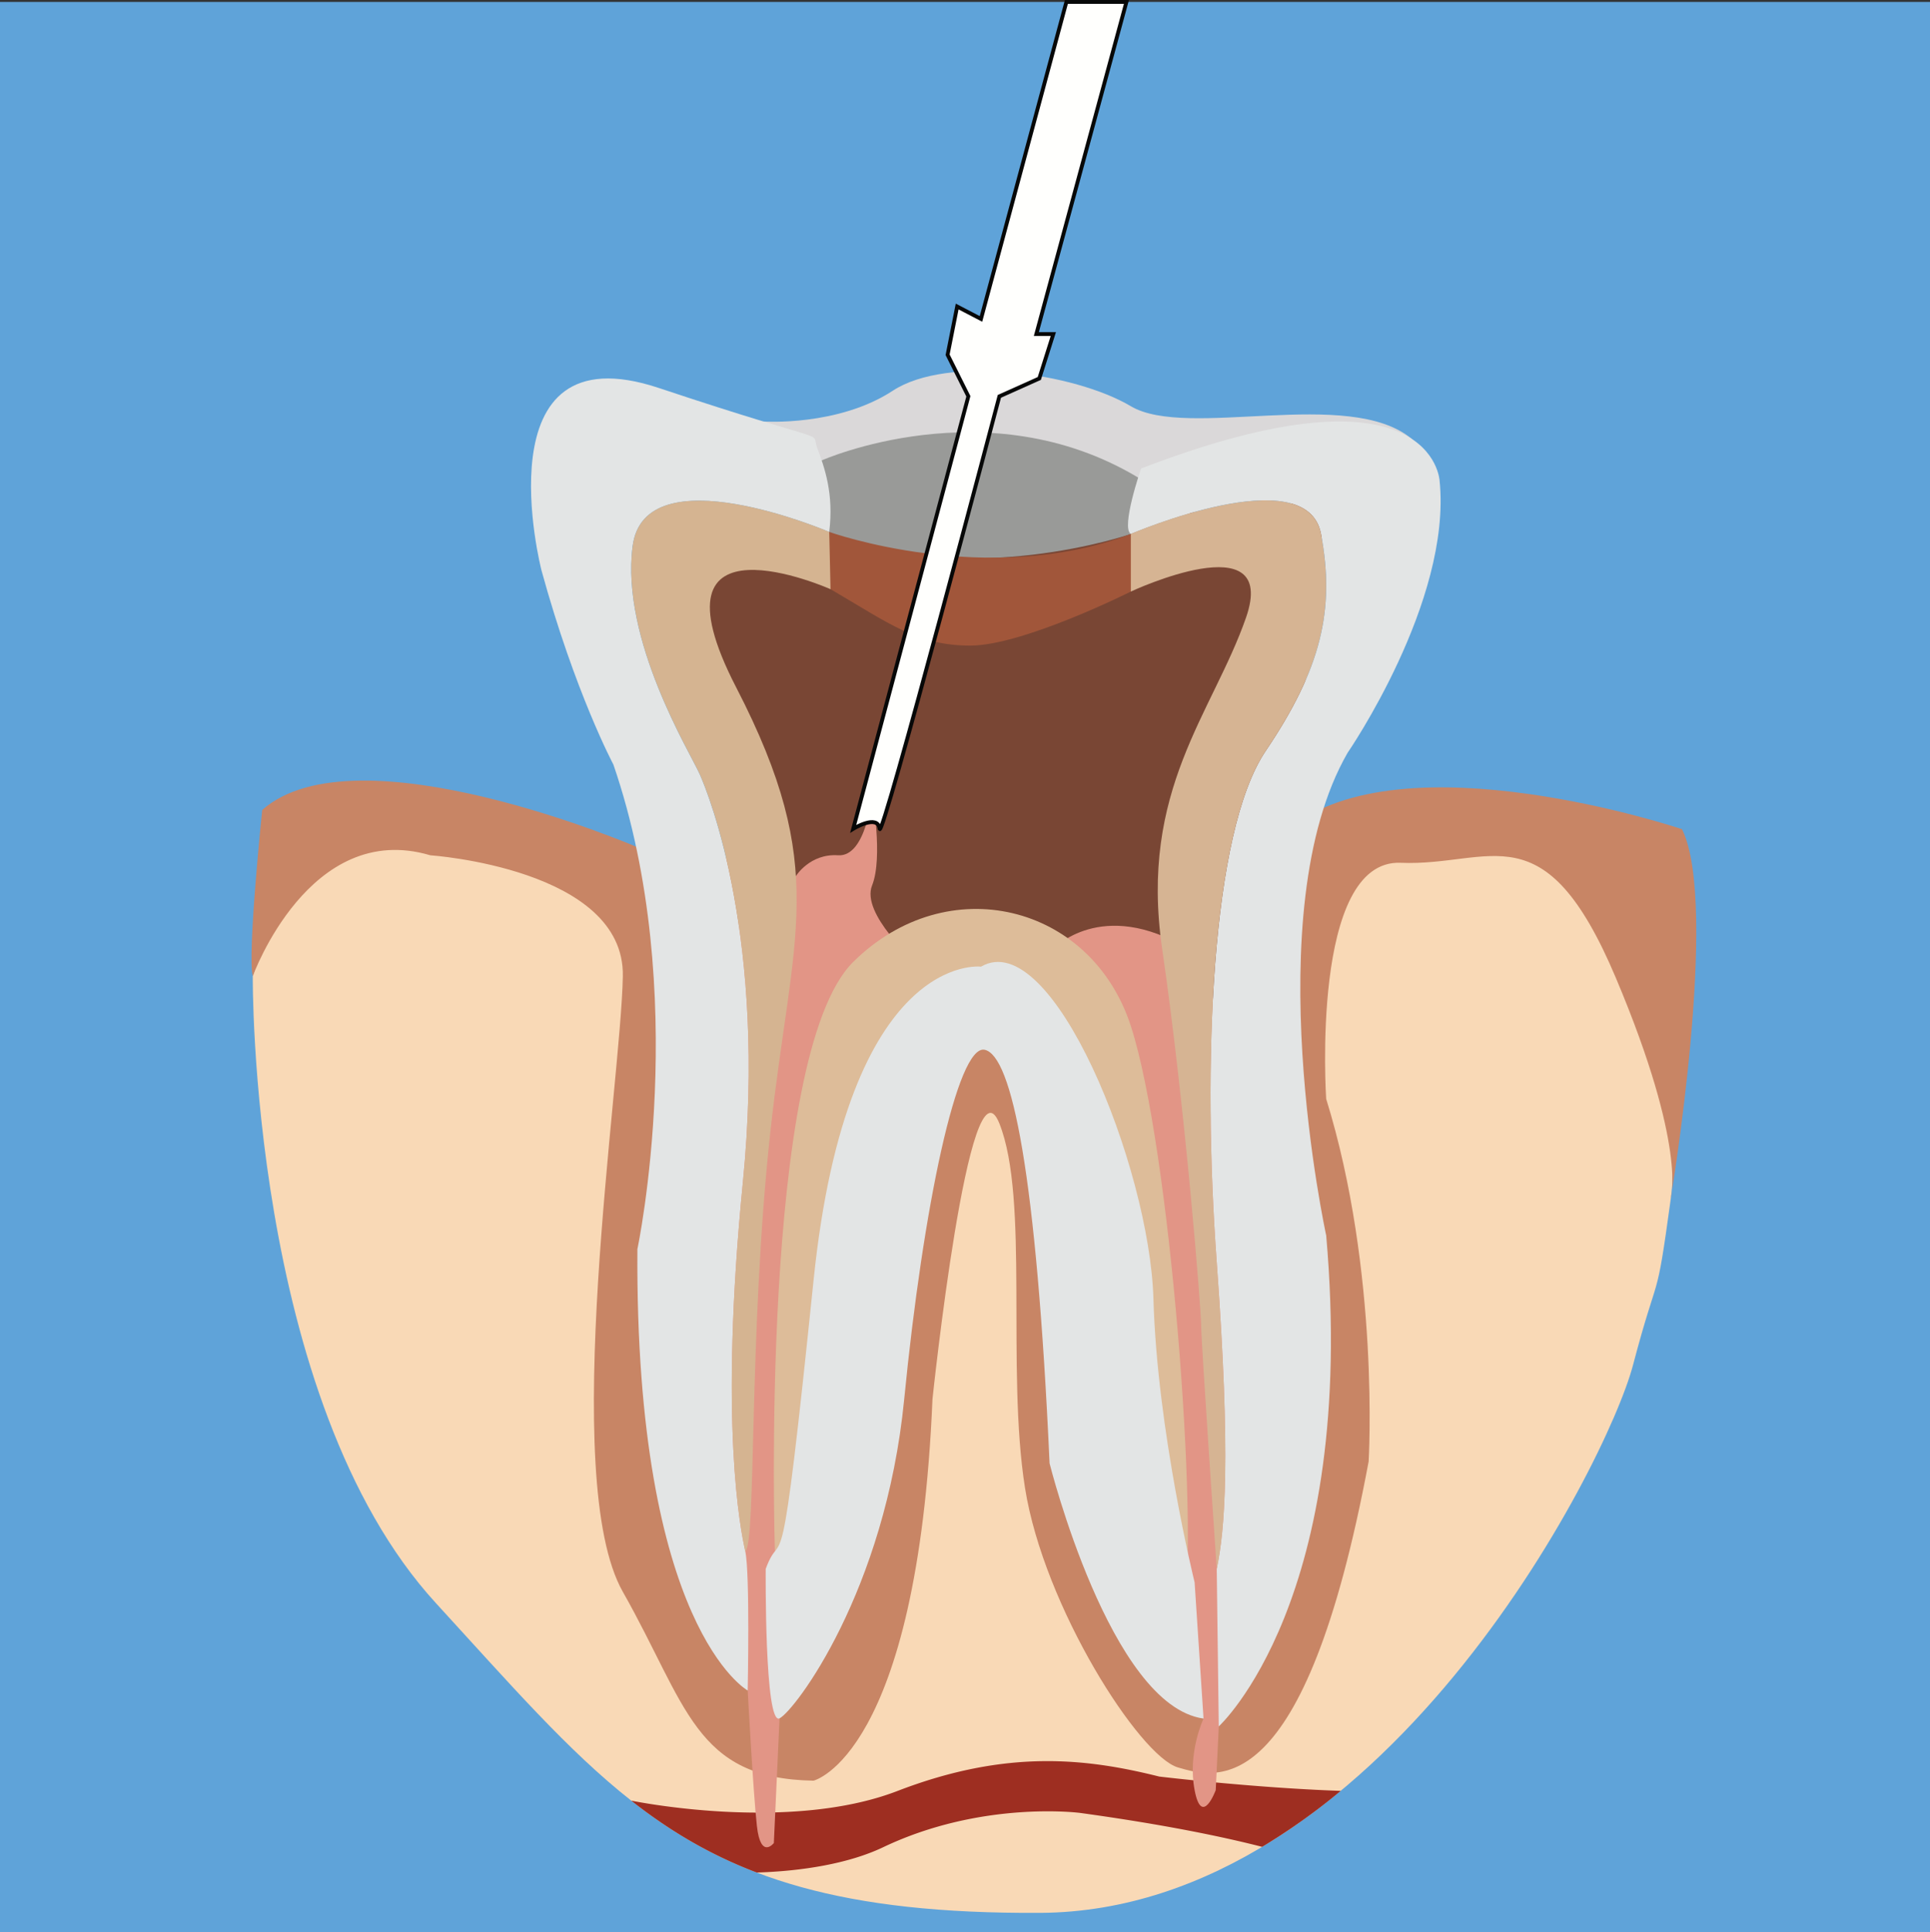 <svg xmlns="http://www.w3.org/2000/svg" viewBox="0 0 2000 2002"><rect x="0" y="0" width="2000" height="2002" fill="#333333" stroke="none"/><defs><style>.cls-1{fill:#5fa3d9;}.cls-2{fill:#f9d9b6;}.cls-3{fill:#9e2e21;}.cls-4{fill:#c88565;}.cls-5{fill:#794634;}.cls-6{fill:#e29586;}.cls-7{fill:#ddbc99;}.cls-8{fill:#dad8d9;}.cls-9{fill:#999a98;}.cls-10{fill:#a1563a;}.cls-11{fill:#e3e5e5;}.cls-12{fill:#d5b491;}.cls-13{fill:#d6b493;}.cls-14{fill:#fffffd;stroke:#070808;stroke-miterlimit:10;stroke-width:4px;}</style></defs><title>Root canal treatment</title><g id="Layer_3" data-name="Layer 3"><rect class="cls-1" y="2" width="2000" height="2000"/></g><g id="Layer_2" data-name="Layer 2"><path class="cls-2" d="M261.94,1009.31S258,1447.58,451.73,1658.9c77.37,84.4,136.64,152.89,202.37,204.58q4.78,3.78,9.64,7.43c96.62,72.82,209.44,110,414.1,108.87,352.19-2,587-463.71,614.37-567.41s23.39-57,39.13-172.18S1672.64,890,1672.64,890L1430,857.08,665.37,907.5,475.21,857.08,299.12,893.87Z" transform="translate(0 2)"/><path class="cls-3" d="M1201.27,1838.56c-74.55-18.63-157.49-28.88-271.19,14.92s-276,10-276,10q4.78,3.78,9.64,7.43c36.48,27.49,75.27,49.9,120.45,67.09,48-1.46,95.94-9.51,131-26.21,102.51-48.87,204.09-35.56,204.09-35.56,88.16,12.13,149.14,25,188.67,35.15a654,654,0,0,0,81.45-58C1298.93,1850.3,1201.27,1838.56,1201.27,1838.56Z" transform="translate(0 2)"/><path class="cls-4" d="M659.1,875.15S369.55,751,271.72,837.13c0,0-15.65,150.66-9.78,172.18,0,0,58.7-162.4,183.92-125.22,0,0,201.53,13.69,199.57,125.22s-66.52,520.45,0,637.85,74.35,193.7,197.62,195.66c0,0,107.61-25.44,123.26-395.24,0,0,38.16-363.59,69.31-285.66s7,254.36,26.57,377.62,118.78,278,158.48,289.58,131.09,39.13,197.62-317c0,0,11.82-195.66-44-375.66,0,0-16.68-248.49,77.24-244.58s148.7-56.74,223,119.35,56.74,228.93,56.74,228.93,50.87-304.46,11.74-383.11c0,0-289.43-97.44-407.88,0S659.1,875.15,659.1,875.15Z" transform="translate(0 2)"/><polygon class="cls-5" points="705.46 603.31 833.35 1005.44 1314.59 1038.7 1374.31 518.36 705.46 578.41 705.46 603.31"/><path class="cls-6" d="M824.76,905.65s14.38-23.52,43.72-21.56,35.22-62.61,35.22-62.61,11.74,64.56,0,93.91,45,79.23,45,79.23l86.92-22.49,69.61,22.49L1091.54,981s49.93-53.75,139.43,0l83.62,624.26L1263,1786.61l-3.17,66s-14.45,39.13-21.9,0,9.25-74.08,9.25-74.08l-177.48-698.77L976.1,1061l-76.31,222.26-31.31,291.53-60.65,203.49-5.91,129.13s-13.66,17.61-17.57-17.61-9.53-140.38-9.53-140.38l-69.36-374.2,28-360,37.18-64.57Z" transform="translate(0 2)"/><path class="cls-7" d="M803,1605.25s-16.7-513.8,81.13-610.63,246.73-60,287.72,66.35,70.73,518.53,54.68,609.67-142.83-560-142.83-560l-67.27-66.13L917.4,1248,860.65,1527.8Z" transform="translate(0 2)"/><path class="cls-8" d="M791.36,434.7s77.12,5.24,133.87-31.94,188-18.67,246.63,16.1,225.73-20.24,290.86,33.68-263.57,52-263.57,52L770.66,492.77Z" transform="translate(0 2)"/><path class="cls-9" d="M851.51,475s171.23-76.2,327.92,17.77-7.57,58.49-7.57,58.49-169.1,58.1-312.55-2.13S851.51,475,851.51,475Z" transform="translate(0 2)"/><path class="cls-10" d="M859.31,549.08s163.94,58.62,312.55,2.13,0,59.65,0,59.65-111.63,56-166.41,56-84.15-23-144.8-58.48S859.31,549.08,859.31,549.08Z" transform="translate(0 2)"/><path class="cls-11" d="M561.1,588.84S496.49,337.85,682.87,400s156.56,42.24,164,62.12,17.39,47.22,12.42,87c0,0-191.35-82-203.77,14.91s59.64,213.72,69.58,236.09,69.58,171.47,44.73,422.47-2.48,360.34,2.49,382.7,2.48,144.14,2.48,144.14S658,1684.78,660.51,1292.13c0,0,56.45-265.44-24.86-502C635.65,790.14,595.89,715.58,561.1,588.84Z" transform="translate(0 2)"/><path class="cls-11" d="M1182.45,483.4s-21.19,61.45-10.59,67.81c0,0,182.23-78.4,197.07,0s0,139.86-57.22,224.62-65.69,326.33-50.85,529.76,8.47,277.6,0,317.86l2.11,163.16s144.26-131.38,111.34-508.57c0,0-73.19-334.81,22.16-500.09,0,0,108.08-156.81,95.36-281.84C1491.83,496.11,1485.47,366.85,1182.45,483.4Z" transform="translate(0 2)"/><path class="cls-12" d="M860.65,608.42l-1.34-59.34S668,467.07,655.54,564s59.64,213.72,69.58,236.09,69.58,171.47,44.73,422.47-2.48,360.34,2.49,382.7c11.57-9.71,3.25-225.49,25.79-433.16s62.23-273.36-35.25-461.95S860.65,608.42,860.65,608.42Z" transform="translate(0 2)"/><path class="cls-13" d="M1260.86,1305.59c-14.84-203.43-6.36-445,50.85-529.76s72-146.22,57.22-224.62-197.07,0-197.07,0v59.65s153.81-71.91,119.35,27S1180.33,816.21,1204.31,981s40.45,374.54,40.45,391,16.1,251.44,16.1,251.44C1269.33,1583.19,1275.69,1509,1260.86,1305.59Z" transform="translate(0 2)"/><path class="cls-11" d="M793.47,1623.45s-1.29,162.62,14.36,154.8S917.4,1647.16,937,1447.58s55.17-367.83,83.34-362,53.62,127.18,67.31,428.5c0,0,62.75,251,159.53,264.41l-9.25-141.15s-38.75-156.52-42.66-293.49-105-387.4-178.69-344.36c0,0-138.28-17.6-173.5,324.8S811.54,1574.26,793.47,1623.45Z" transform="translate(0 2)"/><path class="cls-14" d="M1105.07,0l-88.52,328.41-24.67-12.85-9.91,50,21.52,43L884.14,856.69s25.43-15.65,27.39,0,124.09-448.06,124.09-448.06L1077,390.09l14.54-46h-17.61L1167.29,0Z" transform="translate(0 2)"/></g></svg>